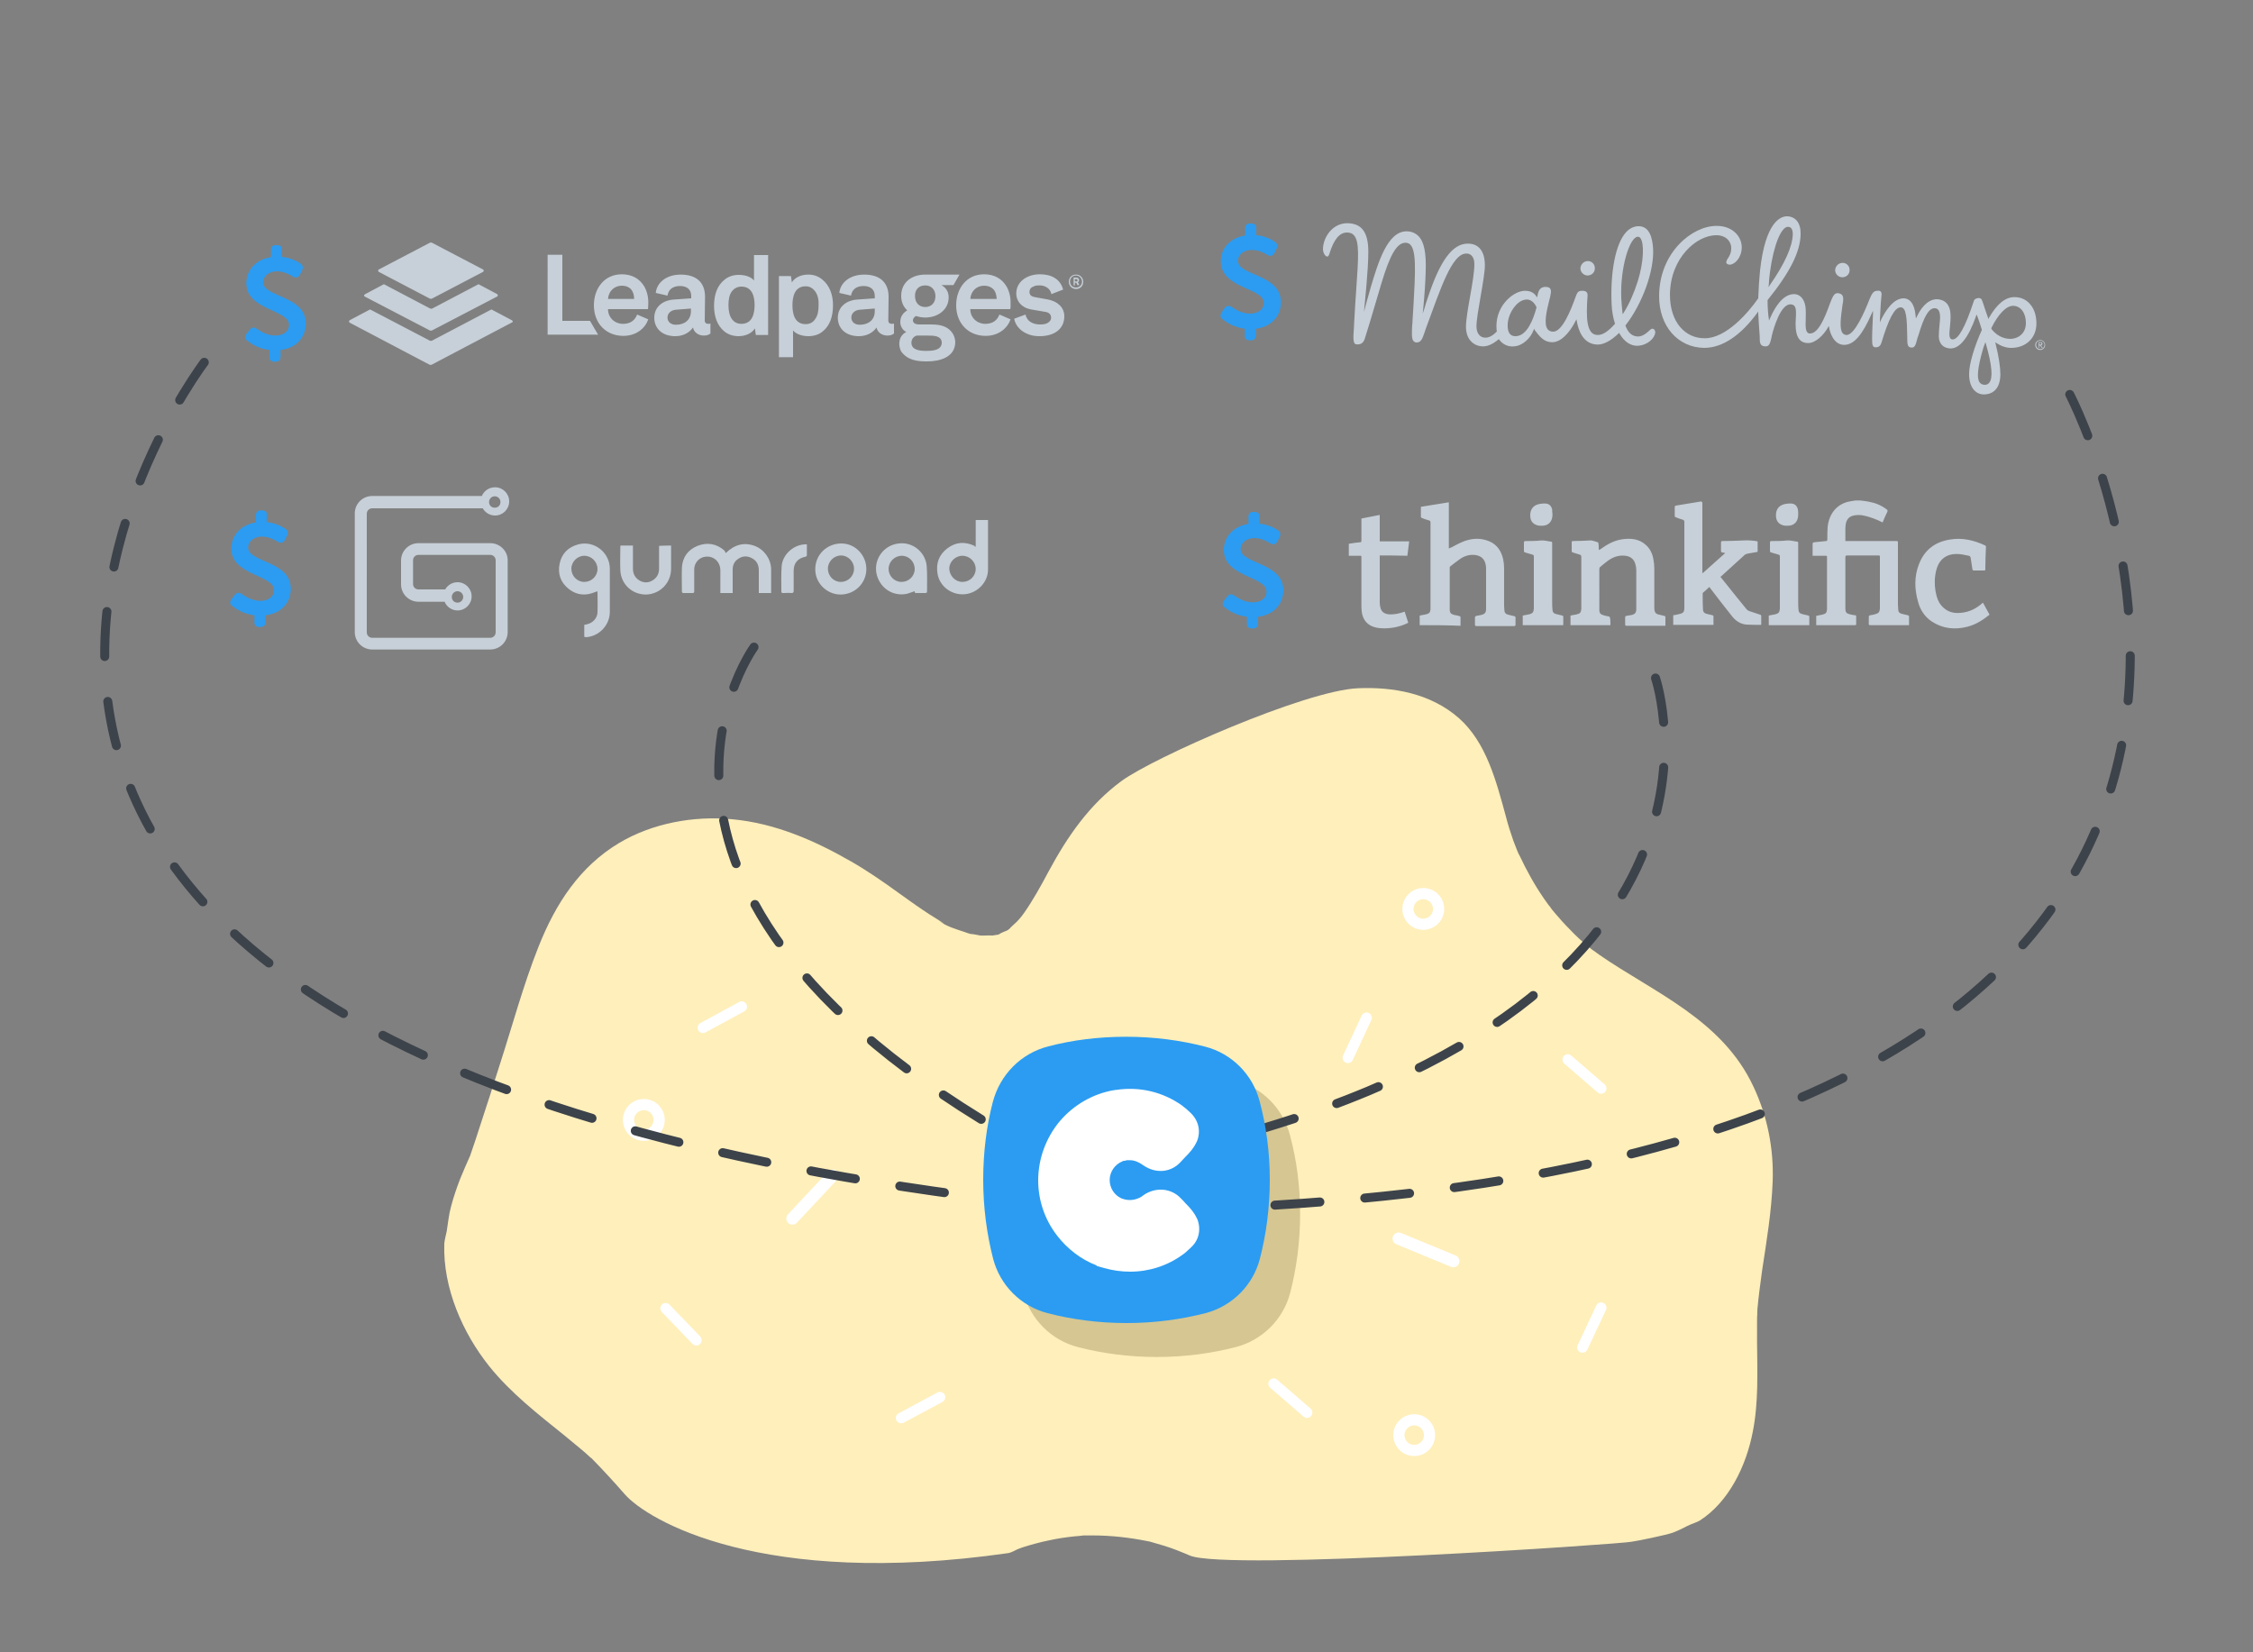 <svg id="Layer_1" xmlns="http://www.w3.org/2000/svg" viewBox="0 0 750 550"><rect x="0" y="0" width="750" height="550" fill="#808080" stroke="none"/><style>.st0{fill:#ffefbb}.st1{fill:none;stroke-width:3.725;stroke-linecap:round;stroke-linejoin:round;stroke-miterlimit:10}.st1,.st2,.st3{stroke:#fff}.st2,.st3,.st4{fill:none;stroke-linecap:round;stroke-linejoin:round;stroke-miterlimit:10}.st2{stroke-width:4.08}.st3{stroke-width:3.554}.st4{stroke:#e4c09d;stroke-width:2.583}.st5{fill:#c7d0d8}.st6{fill:#2b9cf2}.st7{fill:#d5c692}.st8{fill:none;stroke:#3d434a;stroke-width:3;stroke-linecap:round;stroke-linejoin:round;stroke-miterlimit:10;stroke-dasharray:15}.st9{fill:#fff}</style><path class="st0" d="M162.8 454.7c7.2 9 16.4 16.1 25.2 23.2 1.9 1.6 3.9 3.2 5.8 4.8.9.8 1.9 1.6 2.8 2.5.1 0 .1.1.2.1l.5.5.3.3c-.1-.1-.2-.1-.2-.2 3.6 3.7 7.1 7.5 10.5 11.4 7.6 8.8 45.8 31.4 127.6 19.7 1.4-.2 2.6-1.1 3.9-1.6-2.7 1.2-.1 0 1.2-.4 2.9-.9 5.8-1.7 8.8-2.3 2.7-.6 5.5-1 8.3-1.3.4 0 2.4-.2 3-.3h3.1c6.1 0 12.2.7 18.2 1.9.3.1.5.1.6.1.2.1.4.1.7.2 1.4.4 2.8.8 4.1 1.2 3 .9 5.9 2.1 8.7 3.3 12.4 5.2 144.4-3.9 147-4.6 2.2-.3 11.4-2.2 13.7-3 1.1-.4 2.2-.9 3.2-1.4 1-.5 1.9-1 2.9-1.4.6-.2 2.6-1 3-1.3 9.5-6.1 15.4-18 17.6-29.6 1.9-9.6 1.5-19.8 1.4-29.7v-6.6c0-1.1 0-2.2.1-3.2v-.2c0 .4-.1.5 0-.6v-.5.3c.4-4.4 1-8.8 1.6-13.2 1.5-9.8 3.1-19.4 3.5-29.4.4-11-1.7-21.7-6.4-31.7-10.4-22.3-33.1-31.3-51.2-43.8-1-.7-2-1.5-3.1-2.2 2.1 1.5 0 0-.8-.7-2.1-1.7-4.1-3.6-6-5.6-1.8-1.8-3.5-3.7-5.1-5.6-.3-.3-1.4-1.7-1.7-2.2-.1-.1-.1-.2-.2-.2l-1.5-2.1c-3.2-4.6-5.9-9.5-8.3-14.6-.1-.2-.2-.4-.3-.5-.1-.2-.1-.4-.3-.7-.5-1.2-.9-2.4-1.4-3.6-.9-2.6-1.8-5.3-2.5-8.1-3.2-11.7-6.5-24.7-15.7-32.8-9.5-8.3-22-10.4-33.6-9.9-17.7.8-68.3 23.2-78.7 30.9-10.6 7.8-17.9 18.3-24.3 30.2-2.5 4.7-5.1 9.4-8.1 13.7-.2.3-.6.8-.9 1.2-.5.6-1 1.2-1.5 1.7-.8.8-1.7 1.5-2.5 2.4-.2.1-.4.3-.5.4-.5.3-2.2.8-2.9 1.4-.3.1-.6.2-.9.2-.4.1-.8.1-1.3.2-1.2-.1-3.6.1-4.1 0-.5-.1-3-.6-3.2-.5-.7-.2-1.6-.5-1.8-.6-2.7-.9-6.3-1.9-8.7-3.8.1.1 2.8 1.7 1 .5-.6-.4-1.3-.8-1.9-1.2-1.5-.9-3-1.9-4.5-2.9-2.7-1.8-5.4-3.8-8.1-5.7-5.1-3.7-10.3-7.3-15.7-10.4-12.5-7.2-25.6-12.8-39.7-14.1-12.8-1.2-26.5 1.3-37.6 7.9-13 7.8-21.1 20-26.9 34.7-5 12.6-8.6 26-12.8 39-2.2 6.9-4.4 13.9-6.7 20.8-1 3.2-2.1 6.4-3.2 9.6-1.2 2.6-2.3 5.3-3.4 7.9-1.1 2.9-2.1 5.8-2.9 8.8-.4 1.5-.7 2.9-.9 4.4-.2 1.3-.4 2.7-.6 4.1-.2.7-.8 3.5-.8 4.1-.5 14.8 6.2 29.8 14.9 40.7z"/><path class="st0" d="M585.2 436.8c0-.2 0-.5.1-.7v.1c-.1.2-.1.4-.1.6zm-388.4 48.6l.6.6-.1-.1-.5-.5z"/><ellipse transform="rotate(-34.583 470.808 477.744)" class="st1" cx="470.8" cy="477.7" rx="5.1" ry="5.1"/><ellipse transform="rotate(-34.583 473.892 302.536)" class="st1" cx="473.8" cy="302.5" rx="5.1" ry="5.1"/><path class="st2" d="M483.8 419.8l-18.2-7.5"/><path class="st3" d="M526.8 448.5l6.2-13.2m-97.9 34.9l-11.1-9.6m109-98.3l-11.1-9.6m-73.2-.6l6.2-13.3"/><ellipse transform="rotate(-13.736 214.243 372.698)" class="st1" cx="214.3" cy="372.8" rx="5.1" ry="5.1"/><ellipse transform="rotate(-13.736 376.837 437.922)" class="st1" cx="376.9" cy="438" rx="5.1" ry="5.1"/><path class="st2" d="M263.8 405.6l13.4-14.3"/><path class="st3" d="M221.6 435.5l10.2 10.6m2.2-104l12.9-7M300 472l12.9-6.9m26.6-68.3l10.2 10.6"/><path class="st5" d="M508.4 100zm161.1 15.8c4.9 0 8.4-3.3 8.4-8.1 0-2.4-.6-4.6-1.9-6.2-1.3-1.7-3.2-2.6-5.4-2.6-3 0-5.8 2.2-8.5 6.9l-.2.4-.1-.4c-.7-2-1.3-3.7-1.6-4.7-.2-.7-.4-1-.4-1.1-.1-.5-.6-.8-1.1-.8-.3 0-.7.1-1.1.3-.3.2-.5.5-.6.8v.1c-2.8 8.5-5.1 12.6-7 12.6-.3 0-.5-.1-.7-.3-.5-.6-.4-1.9-.2-3.7.1-1.3.3-2.8.2-4.4-.1-3.1-1.8-4.9-4.5-5-3.4 0-5.7 3.6-6.7 5.8l-.3.6-.1-.7c-.2-2.7-1.1-5.9-4-6-3.3 0-5.9 3.9-7.5 7.1l-.4.9v-1c.2-4.4.4-7 .5-7.7.1-.7.1-1.2-.2-1.5-.2-.3-.6-.4-1.3-.3-1.1.1-1.6.7-2.5 2.9-1.4 3.6-4.9 11.9-7.6 11.8-.5 0-1-.2-1.3-.6-1.1-1.3-.7-4.9 0-9.8l.1-.4c.3-2.3-.2-2.8-1.5-3.1h-.4c-1 0-1.5 1-2.5 3.6-1.7 4.8-3.9 9.8-6.5 9.8h-.3c-1.3-.2-1.3-2.2-1.2-4.7 0-1.4.1-2.9-.1-4.3-.4-2.5-1.8-4.1-3.8-4.1-4 0-6.7 5.1-8 8.1l-.3.7-.1-.7c-.2-1.3-.4-3.4-.4-5.9v-.2c7.5-9.3 10.9-16.1 11-21.9.1-3.7-1.6-5.9-4.5-6-2.1 0-7.2 1.7-9 18-.3 3-.5 6.1-.6 9.2v.1c-3.4 4.9-10.8 13.4-17.9 13.3-6.4 0-11.5-5.3-11.5-14.5.1-12.3 8.9-19.8 15.4-19.8h.1c1.4 0 2.6.4 3.5 1.2.9.8 1.4 1.9 1.4 3.1 0 1.7-.6 2.6-1.1 3.4-.1.2-.3.4-.4.7-.1.2-.2.6-.1.9.2.3.6.5 1.1.5 1.6 0 3.9-2.2 4-5.6.1-3.6-2.9-7.3-8.3-7.3-8.1-.1-19.1 8.8-19.2 23.2-.1 10.2 6.3 17.3 15 17.4 6.2 0 12.3-4.3 17.7-11.7l.3-.4v.6c.1 2.7.3 4.8.4 6.4.1 1 .1 1.7.1 2.1 0 .9.1 1.5.4 1.9.3.4.8.6 1.5.6 1.2 0 1.5-.8 2-2.9l.1-.6c.6-2.5 2.9-10.5 6.2-10.5.5 0 1 .2 1.3.5.7.8.6 2.4.5 4.2-.1 1.2-.1 2.3 0 3.5.3 3.1 1.6 4.7 4.1 4.7 2.5 0 5.2-2.7 6.6-5.2l.3-.5.1.5c.2 1.4 1.4 5.8 5 5.8 3.3 0 6.1-3.4 9.2-10.5l.4-.9v1c-.1 2.7-.3 6-.3 8.5 0 2 .2 2.7 1.1 2.7h.2c.9 0 1.5-.5 1.8-1.5 2.4-8 4.4-11.8 6.4-11.8 1.9 0 2.1 3.6 2.2 9.8v.4c0 2.2.1 3.2 1.5 3.2 1 0 1.3-.8 1.8-2.8.1-.4.2-.8.4-1.2 1.9-6.5 3.5-9.1 5.4-9.1 1.6 0 1.7 1.7 1.8 2.3.1 1.2-.1 2.4-.2 3.7-.1 1.1-.2 2.3-.2 3.4.1 2.5 1.5 3.9 3.9 4 3.1 0 6-3.6 8.5-10.8l.2-.5.2.5c.4 1.1 1 2.7 1.5 4.5v.2c-2.4 5.3-4.2 11.2-4.2 14.4-.1 4.2 1.8 6.9 4.8 7h.1c1.6 0 5.4-.6 5.5-6.6 0-2.5-.5-5.9-1.6-10.3l-.1-.5.4.3c1.5 1 3.2 1.6 4.9 1.6zm-80.7-20.9c.1-1.5.2-3 .4-4.3 1.2-8.9 3.7-15.1 6-15.1 1.1 0 1.6.9 1.6 2.5-.1 4-2.6 9.7-7.7 17l-.4.6.1-.7zm73.4 32.5c-.4.5-.9.7-1.5.7-.7 0-1.3-.3-1.7-.8-1-1.4-.7-4.7 1-10.7.2-.7.4-1.4.7-2.1l.2-.6.2.6c2 7 2.4 11.3 1.1 12.9zm.8-17.8l-.1-.3v-.1c2.3-4.7 5-7.4 7.2-7.4 2.6 0 4.3 2.4 4.3 5.7 0 2.2-1 3.5-1.8 4.1-.9.8-2.2 1.2-3.4 1.2-2.9 0-5-1.7-6.2-3.2zm7.2-7.5zm-153.1 11.8c3.5-.3 6.4-5 7.4-7.1l.3-.5.1.6c.5 2.9 2 7.7 6.9 7.8 2.1 0 4.5-1.3 7-3.7l.2-.2.1.2c1.6 2.8 3.8 4.2 6.1 4.1 3.4-.2 5.6-2.6 5.8-4.3.1-.4-.1-.8-.3-1.1-.3-.3-.8-.4-1.1-.1l-.2.1c-.8.8-2.3 2.2-3.9 2.3-2 .1-3.5-1.1-4.4-3.6v-.1l.1-.1c5.5-7.1 9.5-18 9.1-25.4-.2-3.4-1.1-7.5-4.8-7.5h-.3c-1.4.1-2.7.7-3.9 2-3.5 3.8-5.3 13.3-4.8 24.1.1 2.2.5 4.4 1.1 6.3v.1l-.1.1c-2.1 2.4-4.1 3.7-5.7 3.6-3.9 0-3.7-6.5-3.4-11.9.1-1.2.2-1.9-.2-2.3-.2-.3-.7-.5-1.3-.5h-.1c-1.4 0-1.7.3-2.4 2.3-1.5 4.2-4.4 11.4-7.4 11.3-.8 0-1.4-.3-1.8-.8-1.4-1.8-.3-6.3.6-9.9.2-.6.3-1.3.4-1.8.2-.9.1-1.5-.2-1.9-.3-.4-.9-.5-1.7-.5-1.2.1-2.1.6-2.5 3l-.1.5-.3-.4c-.5-.8-1.6-1.8-3.6-1.8h-.5c-2.1.2-4.5 1.6-6.3 3.8-2.1 2.5-3.1 5.8-2.8 9.1 0 .2 0 .3.1.5v.1l-.1.1c-1.2 1.3-2.5 2-3.7 2-1.9 0-3-1.5-3-3.8 0-4 2.8-16 2.8-20.3 0-4.6-2-7.2-5.6-7.2h-.1c-5.2 0-9.3 5.9-13.3 18-.4 1.1-.8 2.4-1.1 3.5l-.6 1.8.2-1.9c.4-4.2.7-8.4.8-12.3.2-5.9-.5-9.7-2.4-11.6-1-1-2.3-1.6-4-1.6-6.4 0-9.5 10.7-11.8 18.3-.7 2.3-2.1 7.5-3 11l.5-.8c.4-4.5 1.6-15.6 1.6-21.7 0-6.5-2.2-9.4-6.9-9.5h-.1c-2.5 0-4.3 1.2-5.4 2.3-1.7 1.7-2.7 4.2-2.7 6.3 0 1.3.8 2.5 1.4 2.5.4 0 .6-.5.7-.8 1.5-4.9 3.4-7.2 5.9-7.2 1 0 1.8.3 2.3.9 1.9 2.1 1.5 7.6.8 17.7-.2 3.2-.5 6.9-.7 11.1 0 .7-.1 1.4-.1 2.1-.2 2.9-.4 5.2.7 5.4 1.4.2 2.4-.3 2.9-1.8.7-2.1 2.4-7.8 5.5-18.3 3-10.1 5.3-13.7 8.1-13.7 3.3 0 3.5 5.7 2.8 17.6-.1 2.5-.3 5.4-.5 8.5 0 .4 0 .9-.1 1.3-.1 2.6-.3 4.6.5 5.4.2.2.5.4 1 .4 1.4 0 1.9-1.2 2.6-3.3.1-.4.3-.8.4-1.2 5-13.5 8.7-25.2 13.6-25.1 1.5 0 2.6 1.2 2.6 3.5 0 5.3-2.7 15.6-2.8 20.8 0 1.9.5 3.6 1.5 4.7 1 1.2 2.5 1.9 4.2 1.9 1.6 0 3.3-.8 5.1-2.3l.2-.1.1.2c1.1 1.5 2.9 2.4 4.9 2.2 3-.2 5.6-2.9 6.5-5.4l.2-.5.2.5c1.5 1.9 3 4.2 6.2 4zm28.1-35.1c.4 0 .7.2.9.5 1.2 1.6 1.2 7.5-.9 14.3-1.2 3.8-2.8 7.5-4.7 10.5l-.3.5-.1-.6c-.2-1.6-.3-3.3-.4-4.8-.4-10.2 2.8-20.3 5.5-20.4zm-33.7 23.5c-1.1 4.2-3.2 9.4-6.8 9.6h-.3c-1.5 0-2.4-1-2.5-3-.2-2.5.9-5.3 2.7-7.3 1.2-1.3 2.5-1.9 3.7-1.9 1.5 0 2.6 1.3 3.1 2.4l.1.2zm83.7-26.6z"/><path class="st5" d="M528.6 86.9c-1.3 0-2.4 1-2.5 2.4 0 1.3 1.1 2.4 2.4 2.4v.2-.2c1.3 0 2.4-1 2.4-2.3.1-1.4-1-2.5-2.3-2.5zm84.8.6c-1.3 0-2.4 1-2.5 2.4 0 1.3 1.1 2.4 2.4 2.4v.2-.2c1.3 0 2.4-1 2.4-2.3.1-1.4-1-2.5-2.3-2.5zm65.8 25.7c-.9 0-1.7.7-1.7 1.6 0 .9.7 1.7 1.6 1.7.9 0 1.7-.7 1.7-1.6 0-1-.7-1.7-1.6-1.7zm0 3c-.8 0-1.4-.6-1.4-1.4 0-.8.6-1.4 1.4-1.4.8 0 1.4.6 1.4 1.4 0 .8-.7 1.4-1.4 1.4z"/><path class="st5" d="M679.9 114.4c0-.3-.2-.5-.6-.5h-.7v1.9h.2v-.8h.3l.6.8h.3l-.6-.8c.3-.1.5-.3.5-.6zm-.8.3h-.3v-.6h.4c.2 0 .4.1.4.3.1.3-.2.3-.5.3z"/><path class="st6" d="M406.7 103.9l.9-1.3c.7-.9 1.5-1 2.5-.4 1.3.9 3.4 2.2 6.1 2.2 2.3 0 4.5-1.2 4.5-3.6 0-5.1-14.4-4.7-14.3-13.9 0-4.4 3.3-7.8 8.1-8.5v-2.3c0-1.2.5-1.7 1.7-1.7h.3c1.1 0 1.7.5 1.7 1.5v2.4c2.9.2 5 1.4 6.2 2.2.9.6 1 1.5.5 2.4l-.7 1.4c-.6 1-1.4 1.1-2.4.5-1.1-.7-2.9-1.6-5.1-1.6-2.6 0-4.6 1.5-4.6 3.6 0 5.1 14.4 4.3 14.3 13.9 0 4.4-3.1 8.1-8.3 8.7v2.1c0 1.2-.6 1.8-1.7 1.8h-.3c-1.2 0-1.7-.6-1.7-1.5v-2.4c-3.5-.4-6-2-7.2-3-1.1-.6-1.1-1.6-.5-2.5z"/><path class="st5" d="M126.1 90.5l17 8.9c.2.1.5.1.7 0l17-8.9c.3-.2.3-.6 0-.8l-17-8.9c-.2-.1-.5-.1-.7 0l-17 8.9c-.3.2-.3.6 0 .8zm-4.7 8.2l21.7 11.3c.2.1.5.1.7 0l21.7-11.3c.3-.2.3-.6 0-.8l-6.2-3.3-15.4 8.1c-.2.1-.5.1-.7 0l-15.4-8.1-6.2 3.3c-.5.2-.5.7-.2.8zm49 7.9l-6.8-3.6-19.8 10.4c-.2.1-.5.1-.7 0L123.2 103l-6.8 3.6c-.3.2-.3.6 0 .8l26.6 14c.2.1.5.1.7 0l26.6-14c.5-.1.5-.6.1-.8zm103.5 3.7c-1.2 1-2.8 1.6-4.8 1.6-2.3 0-4.2-.8-5.1-1.9v8.9h-4.7v-27h4l.3 2.1c1.1-1.8 3.3-2.6 5.5-2.6 2 0 3.5.7 4.7 1.7 2.3 1.9 3.5 4.9 3.5 8.5 0 3.9-1.1 6.8-3.4 8.7zm-2.6-13.4c-.7-.9-1.7-1.6-3.1-1.6-3.7 0-4.4 3.5-4.4 6.3s.7 6.3 4.4 6.3c1.5 0 2.5-.7 3.1-1.6 1-1.3 1.2-3 1.2-4.7.1-1.6-.2-3.4-1.2-4.7zm-89 14.5V84.8h4.9v22h9.2l2.7 4.6h-16.8zm69.3 0l-.3-2.1c-1.1 1.8-3.3 2.6-5.5 2.6-2 0-3.6-.7-4.7-1.6-2.3-1.9-3.4-4.9-3.4-8.5 0-3.8 1.1-6.8 3.5-8.7 1.2-1 2.8-1.6 4.7-1.6 2.5 0 4.3.8 5.1 1.9v-8.5h4.7v26.6h-4.1zm-4.8-16c-1.4 0-2.5.7-3.1 1.5-1 1.3-1.2 3-1.2 4.7s.3 3.5 1.2 4.7c.7.9 1.7 1.5 3.1 1.5 3.7 0 4.4-3.5 4.4-6.3s-.8-6.1-4.4-6.1zm68.7 13.9c-1.9-1.3-4.4-1.3-6.3-1.3H306c-1 0-2.1-.3-2.1-1.4 0-.6.5-1.1 1-1.4 1 .3 2.1.5 3.1.5 4.2 0 7.8-2.6 7.8-6.7 0-3.1-2.4-4-2.4-4.1h4l2-3.5H308c-4.4 0-8 2.5-8 7.1 0 2 .7 3.6 2 4.8-1.6 1-2.3 2.3-2.3 3.9 0 1.3.7 2.7 2 3.3-2.3 1.1-3 4-1.7 6.5 2.2 3 5.5 3.3 8.6 3.3 4.3 0 9.4-1.4 9.4-6.5-.1-1.7-.8-3.3-2.5-4.5zM308 95c2.1 0 3.4 1.5 3.4 3.6s-1.3 3.6-3.4 3.6-3.4-1.5-3.4-3.6c-.1-2.1 1.2-3.6 3.4-3.6zm.3 21.8c-1.9 0-4.9-.2-4.9-2.7 0-1.2.7-2.1 1.8-2.4h3.7c1.8 0 4.6 0 4.6 2.4-.1 2.6-3.3 2.7-5.2 2.7zm37.8-4.9c-1.1 0-2.3-.1-3.4-.5-2.5-.8-4.6-2.7-5.1-5.3l3.8-1.4c.4 2.3 2.6 3.3 4.7 3.3 1.2 0 2.1-.1 2.8-.6.6-.4 1-.9 1-1.6 0-1.2-.7-1.8-2-2l-4.7-.8c-3.2-.6-4.9-2.8-4.9-5.3 0-3.8 3.4-6.4 7.9-6.4 3.8 0 6.8 1.6 7.7 5.1l-3.9 1.5c-.4-2-2.2-2.9-3.9-2.9-.6 0-1.3 0-1.9.3-.9.3-1.5.9-1.5 1.9 0 1.4 1.2 1.6 2.3 1.8l3.9.7c3.1.6 5.4 2.6 5.4 5.6 0 4.1-3.2 6.6-8.2 6.6zm-130.4-9h-13.3c0 2.9 2.3 4.9 5 4.9 2.6 0 4-1.3 4.7-3.1l3.7 1.6c-1 2.9-3.9 5.5-8.3 5.5-5.7 0-9.8-4.1-9.8-10.2 0-5.5 3.4-10.3 9.3-10.3 3.3 0 5.9 1.4 7.5 4.1 1 1.8 1.4 3.8 1.3 5.9 0 .9-.1 1.6-.1 1.6zm-5.7-6.7c-.7-.7-1.7-1.1-3-1.1-2.5 0-4.4 1.8-4.6 4.4h8.7c0-1.4-.4-2.5-1.1-3.3zm24.6 10.4c0 .9.5 1.2 1.3 1.2.3 0 .6-.1.6-.1v3.3c-.5.4-1.1.7-2.2.7-2 0-3.4-1.3-3.6-2.7-1.1 1.6-3.1 2.9-5.9 2.9-4.7 0-7-2.9-7-6.1 0-3.7 2.9-5.9 6.6-6.1l5.7-.4v-.8c0-2.1-1.4-3.3-3.7-3.3-2.6 0-3.9 1.3-4.2 3.2l-3.9-.9c.3-3.3 3.4-6.1 8.3-6.1 5.1 0 8.1 2.5 8.1 7.4l-.1 7.8zm-4.6-3.9l-5 .4c-1.4.1-2.8 1-2.8 2.6 0 1.5 1.2 2.4 2.8 2.4 2.9 0 5-1.6 5-4.5v-.9zm65.7 3.9c0 .9.5 1.2 1.3 1.2.3 0 .6-.1.6-.1v3.3c-.5.4-1.1.7-2.2.7-2 0-3.4-1.3-3.6-2.7-1.1 1.6-3.1 2.9-5.9 2.9-4.7 0-7-2.9-7-6.1 0-3.7 2.9-5.9 6.6-6.1l5.7-.4v-.8c0-2.1-1.4-3.3-3.7-3.3-2.6 0-3.9 1.3-4.2 3.2l-3.9-.9c.3-3.3 3.4-6.1 8.3-6.1 5.1 0 8.1 2.5 8.1 7.4l-.1 7.8zm-4.5-3.9l-5 .4c-1.4.1-2.8 1-2.8 2.6 0 1.5 1.2 2.4 2.8 2.4 2.9 0 5-1.6 5-4.5v-.9z"/><path class="st5" d="M336.3 102.9H323c0 2.9 2.3 4.9 5 4.9 2.6 0 4-1.3 4.7-3.1l3.7 1.6c-1 2.9-3.9 5.5-8.3 5.5-5.7 0-9.8-4.1-9.8-10.2 0-5.5 3.4-10.3 9.3-10.3 3.3 0 5.9 1.4 7.5 4.1 1 1.8 1.4 3.8 1.3 5.9.1.9-.1 1.6-.1 1.6zm-5.7-6.7c-.7-.7-1.7-1.1-3-1.1-2.5 0-4.4 1.8-4.6 4.4h8.8c-.1-1.4-.4-2.5-1.2-3.3zM358.2 96.2c-1.4 0-2.4-1.1-2.4-2.4 0-1.4 1-2.4 2.4-2.4s2.4 1.1 2.4 2.4c0 1.4-1 2.4-2.4 2.4zm0-4.5c-1.2 0-2 .9-2 2 0 1.2.8 2 2 2s2-.9 2-2c-.1-1.1-.9-2-2-2zm.5 3.3l-.4-.9h-.5v.9h-.4v-2.6h.9c.5 0 .9.3.9.8 0 .3-.1.6-.4.7l.5 1h-.6zm-.4-2.1h-.5v.8h.5c.3 0 .4-.1.4-.4 0-.3-.2-.4-.4-.4z"/><path class="st6" d="M82.1 111.1l1-1.3c.7-.9 1.5-1 2.5-.3 1.3.9 3.4 2.2 6.1 2.2 2.3 0 4.5-1.1 4.5-3.6.1-5.1-14.4-4.8-14.2-14 .1-4.4 3.4-7.8 8.2-8.5v-2.3c0-1.2.5-1.7 1.7-1.7h.3c1.1 0 1.7.5 1.6 1.5v2.4c2.9.3 5 1.4 6.2 2.2.9.6 1 1.5.5 2.4l-.7 1.4c-.6 1-1.4 1.1-2.4.5-1.1-.7-2.9-1.6-5.1-1.7-2.6 0-4.6 1.4-4.7 3.6-.1 5.1 14.4 4.4 14.2 14-.1 4.4-3.2 8-8.4 8.6v2.1c0 1.2-.6 1.8-1.7 1.8h-.3c-1.2 0-1.7-.6-1.7-1.5v-2.4c-3.5-.4-6-2-7.2-3-1.1-.5-1.1-1.5-.4-2.4z"/><path class="st5" d="M241.6 184.1c2.9-2.8 6-3.7 9.6-2.4 3.2 1.2 5.4 4.3 5.5 7.7v8h-4.1v-7.6c0-1.9-.8-3.3-2.5-4.1-1.6-.8-3.2-.6-4.6.5-1.1.8-1.6 2-1.6 3.4v7.8h-4.1v-7.5c0-2.9-2.2-4.9-4.9-4.6-2.2.2-3.8 2.1-3.8 4.2v7.2c0 .5-.1.8-.7.7h-2.8c-.4 0-.6-.1-.6-.6 0-2.6-.1-5.3 0-7.9.2-3.4 2-5.9 5.2-7.2 3.3-1.3 6.4-.7 9 1.6.1.3.3.6.4.8zM194.5 212v-4c.3-.1.6-.1.9-.2 1.9-.4 3.4-2 3.5-3.9.1-2.3 0-4.7 0-7.1-.2.1-.4.2-.6.2-3.2 1.4-6.2 1.2-8.9-.9-2.8-2.2-3.8-5.1-3.1-8.5.7-3.4 2.9-5.5 6.2-6.4 5.3-1.4 10.5 2.7 10.5 8.1v14.4c0 4.4-3.6 8.2-8 8.4-.1-.1-.3-.1-.5-.1zm4.4-22.6c0-2.4-2-4.4-4.4-4.4-2.3 0-4.3 2-4.3 4.3 0 2.4 1.9 4.4 4.3 4.4s4.4-1.9 4.4-4.3zm125.9-7.4v-8.9h4.1v16.5c0 4.2-3.5 7.8-7.7 8.2-4.4.4-8.4-2.6-9.1-6.8-.6-3.5.5-6.4 3.3-8.5 2.8-2.1 5.8-2.3 9-.8 0 .2.1.2.4.3zm-4.4 11.7c2.4 0 4.4-1.9 4.4-4.3s-2-4.4-4.4-4.4c-2.4 0-4.4 2-4.4 4.3.1 2.4 2 4.4 4.4 4.4zm-15.9 3.1c-1 .3-1.9.7-2.8.9-4.8.9-9.2-2.3-10-7.2-.7-4.7 2.7-9.1 7.5-9.6 4.7-.6 9 3 9.3 7.7.2 2.8.1 5.5.1 8.3 0 .4-.2.5-.6.5h-2.9c-.4.1-.7-.1-.6-.6zm-4.4-3.1c2.4 0 4.4-1.9 4.4-4.3s-1.9-4.4-4.3-4.4-4.4 2-4.4 4.4c0 2.3 1.9 4.3 4.3 4.3zm-11.7-4.3c0 4.7-3.8 8.5-8.6 8.5-4.6 0-8.5-3.9-8.4-8.5 0-4.8 3.9-8.5 8.7-8.5 4.6 0 8.3 3.9 8.3 8.5zm-12.8-.1c0 2.4 1.9 4.4 4.3 4.4s4.4-1.9 4.4-4.4c0-2.4-2-4.4-4.3-4.4-2.4 0-4.4 2-4.4 4.4zm-52.2-7.7v7.7c0 4.7-3.6 8.4-8.2 8.6-4.7.1-8.5-3.4-8.7-8.1-.1-2.6 0-5.3 0-7.9 0-.1 0-.1.1-.3h4.1v7.7c0 1.9.9 3.3 2.5 4.1 1.6.8 3.2.5 4.6-.6 1.1-.9 1.6-2.1 1.6-3.5v-7.6c1.3-.1 2.6-.1 4-.1zm45.2-.4v3.7c0 .1-.3.4-.4.4-2.6.5-4 2.1-4 4.7v6.6c0 .7-.2.8-.8.8-.9-.1-1.8 0-2.7 0-.4 0-.6-.1-.6-.5 0-2.8-.1-5.6.1-8.4.3-4.1 4.3-7.5 8.4-7.3zm-105.4-.4h-23.9c-3.2 0-5.8 2.6-5.8 5.8v7.9c0 3.2 2.6 5.8 5.8 5.8h8.7c.7 1.7 2.4 2.9 4.3 2.9 2.6 0 4.7-2.1 4.7-4.7s-2.1-4.7-4.7-4.7c-1.8 0-3.3 1-4.1 2.4h-8.9c-1 0-1.8-.8-1.8-1.8v-7.9c0-1 .8-1.8 1.8-1.8h23.9c1 0 1.8.8 1.8 1.8v24c0 1-.8 1.8-1.8 1.8h-39.3c-1 0-1.8-.8-1.8-1.8V171c0-1 .8-1.8 1.8-1.8h36.8c.8 1.4 2.3 2.4 4.1 2.4 2.6 0 4.7-2.1 4.7-4.7s-2.1-4.7-4.7-4.7c-2 0-3.7 1.2-4.4 2.9h-36.5c-3.2 0-5.8 2.6-5.8 5.8v39.5c0 3.2 2.6 5.8 5.8 5.8h39.3c3.2 0 5.8-2.6 5.8-5.8v-24c0-3-2.6-5.6-5.8-5.6zm-10.9 16c1 0 1.9.8 1.9 1.9 0 1-.8 1.9-1.9 1.9s-1.9-.8-1.9-1.9c0-1.1.9-1.9 1.9-1.9zm12.4-31.6c1 0 1.9.8 1.9 1.9s-.8 1.9-1.9 1.9-1.9-.8-1.9-1.9.9-1.9 1.9-1.9z"/><path class="st6" d="M77.1 199.4l1-1.3c.7-.9 1.5-1 2.5-.3 1.3.9 3.4 2.2 6.1 2.2 2.3 0 4.5-1.1 4.5-3.6.1-5.1-14.4-4.8-14.2-14 .1-4.4 3.4-7.8 8.2-8.5v-2.3c0-1.2.5-1.7 1.7-1.7h.3c1.1 0 1.7.5 1.6 1.5v2.4c2.9.3 5 1.4 6.2 2.2.9.6 1 1.5.5 2.4l-.7 1.4c-.6 1-1.4 1.1-2.4.5-1.1-.7-2.9-1.6-5.1-1.7-2.6 0-4.6 1.4-4.7 3.6-.1 5.1 14.4 4.4 14.2 14-.1 4.4-3.2 8-8.4 8.6v2.1c0 1.2-.6 1.8-1.7 1.8h-.3c-1.2 0-1.7-.6-1.7-1.5v-2.4c-3.5-.4-6-2-7.2-3-1.1-.5-1.1-1.5-.4-2.4z"/><path class="st7" d="M347.7 371.2h73.4V437h-73.4z"/><path class="st7" d="M429.4 377.8c-2.3-8.8-9.2-15.8-18.1-18.1-8.1-2.1-17-3.3-26.3-3.3-9.2 0-17.9 1.1-25.9 3.2-9.1 2.3-16.1 9.4-18.5 18.5-2.1 8-3.2 16.8-3.2 25.9 0 9.3 1.2 18.1 3.3 26.3 2.3 8.8 9.2 15.8 18.1 18.1 8.1 2.1 17 3.3 26.3 3.3s18.1-1.2 26.3-3.3c8.8-2.3 15.8-9.2 18.1-18.1 2.1-8.1 3.3-17 3.3-26.3 0-9.2-1.2-18.1-3.4-26.2zm-46 32.3c.1 0 .2.1.3.1 1.7.6 3.3.6 5 0 1-.4 1.4-.6 2.1-1.2 4.1-2.8 9.3-2.3 12.5 1.2.5.5 1 1 1.4 1.5 1.5 1.5 2.8 2.9 3.8 5 .1.1.1.3.2.4.4 1 .6 2.1.6 3.2 0 2.3-.9 4.4-2.6 6-.6.6-1.1 1-1.4 1.3-.5.5-1 .9-1.6 1.3-5.1 3.7-11.2 5.6-17.4 5.6-2.9 0-5.8-.4-8.6-1.2l-2.5-.7-.1-.2c-5.2-2-9.7-5.5-13.1-9.9-4.1-5.3-6.3-11.7-6.3-18.4 0-7.2 2.6-14.2 7.2-19.7 4.6-5.4 11-9.1 17.9-10.3h.1c.1 0 .3 0 .4-.1h.3c7.9-1.2 15.7.7 22 5.2.5.4 1 .8 1.6 1.3.3.3.8.7 1.4 1.3 1.6 1.6 2.6 3.7 2.6 6 0 1.1-.2 2.2-.6 3.2-.1.1-.1.3-.2.4-1 2.1-2.3 3.5-3.8 5-.5.5-.9 1-1.4 1.5-3.2 3.6-8.3 4.1-12.5 1.2-.8-.5-1.1-.8-2.1-1.2-.7-.3-1.5-.5-2.3-.5h-1c-.1 0-.3 0-.4.1-.1 0-.3.1-.5.1h-.2c-.2 0-.3.1-.5.2-2.5 1-4.2 3.5-4.2 6.2s1.5 5.1 3.9 6.1z"/><g><path class="st6" d="M407.5 199.9l1-1.3c.7-.9 1.5-1 2.5-.3 1.3.9 3.4 2.2 6.1 2.2 2.3 0 4.5-1.1 4.5-3.6.1-5.1-14.4-4.8-14.2-14 .1-4.4 3.4-7.8 8.2-8.5v-2.3c0-1.2.5-1.7 1.7-1.7h.3c1.1 0 1.7.5 1.6 1.5v2.4c2.9.3 5 1.4 6.2 2.2.9.6 1 1.5.5 2.4l-.7 1.4c-.6 1-1.4 1.1-2.4.5-1.1-.7-2.9-1.6-5.1-1.7-2.6 0-4.6 1.4-4.7 3.6-.1 5.1 14.4 4.4 14.2 14-.1 4.4-3.2 8-8.4 8.6v2.1c0 1.2-.6 1.8-1.7 1.8h-.3c-1.2 0-1.7-.6-1.7-1.5v-2.4c-3.5-.4-6-2-7.2-3-1.1-.6-1.1-1.5-.4-2.4z"/></g><path class="st8" d="M68 120.6s-182 239.2 307 283.3M251 215.4s-67.8 93 122.6 182.3M689 131.3s135 257.8-294 271.2m156.1-176.8S591 341.1 381 385.6"/><g><path class="st9" d="M337.6 359.9H411v65.8h-73.4z"/><path class="st6" d="M419.3 366.5c-2.3-8.8-9.2-15.8-18.1-18.1-8.1-2.1-17-3.3-26.3-3.3-9.2 0-17.9 1.1-25.9 3.2-9.1 2.3-16.1 9.4-18.5 18.5-2.1 8-3.2 16.8-3.2 25.9 0 9.3 1.2 18.1 3.3 26.3 2.3 8.8 9.2 15.8 18.1 18.1 8.1 2.1 17 3.3 26.3 3.3s18.1-1.2 26.3-3.3c8.8-2.3 15.8-9.2 18.1-18.1 2.1-8.1 3.3-17 3.3-26.3 0-9.2-1.2-18-3.4-26.2zm-46 32.4c.1 0 .2.1.3.1 1.7.6 3.3.6 5 0 1-.4 1.4-.6 2.1-1.2 4.1-2.8 9.3-2.3 12.5 1.2.5.5 1 1 1.4 1.5 1.5 1.5 2.8 2.9 3.8 5 .1.1.1.3.2.4.4 1 .6 2.1.6 3.2 0 2.3-.9 4.4-2.6 6-.6.6-1.1 1-1.4 1.3-.5.5-1 .9-1.6 1.3-5.1 3.7-11.2 5.6-17.4 5.6-2.9 0-5.8-.4-8.6-1.2l-2.5-.7-.1-.2c-5.2-2-9.7-5.5-13.1-9.9-4.1-5.3-6.3-11.7-6.3-18.4 0-7.2 2.6-14.2 7.2-19.7 4.6-5.4 11-9.1 17.9-10.3h.1c.1 0 .3 0 .4-.1h.3c7.9-1.2 15.7.7 22 5.2.5.4 1 .8 1.6 1.3.3.3.8.7 1.4 1.3 1.6 1.6 2.6 3.7 2.6 6 0 1.1-.2 2.2-.6 3.2-.1.1-.1.3-.2.4-1 2.1-2.3 3.5-3.8 5-.5.5-.9 1-1.4 1.5-3.2 3.6-8.3 4.1-12.5 1.2-.8-.5-1.1-.8-2.1-1.2-.7-.3-1.5-.5-2.3-.5h-1c-.1 0-.3 0-.4.1-.1 0-.3.1-.5.1h-.2c-.2 0-.3.1-.5.2-2.5 1-4.2 3.5-4.2 6.2 0 2.6 1.5 5 3.9 6.1z"/></g><g><path class="st5" d="M619.3 166.6c.9.1 1.9.2 2.8.4 2.2.4 4.2 1.2 6 2.6.3.2.3.4.2.7-.6 1.2-1.1 2.4-1.6 3.6-.6-.3-1.1-.5-1.7-.8-1.7-.7-3.4-1.3-5.2-1.6-.9-.1-1.8-.1-2.7.1-1.6.3-2.5 1.4-2.7 3.1 0 .4-.1.7-.1 1.1v4.3h16.8c.7 0 .7 0 .7.6v20.5c0 .6.1 1.1.1 1.7 0 .8.4 1.2 1.1 1.4.7.2 1.4.3 2.1.5.3.1.4.2.4.5v2.8h-12.9c-.4 0-.6-.2-.5-.6v-2.1c0-.4.2-.6.5-.6.6-.1 1.2-.2 1.8-.4 1-.3 1.3-.7 1.4-1.8V185.5c0-.6 0-.6-.6-.6h-10.3c-.4 0-.6.1-.6.6v17c0 1.3.3 1.7 1.6 2 .6.1 1.1.3 1.7.3.2 0 .3.1.3.4v2.5c0 .3-.1.4-.4.4h-12.9V205c.7-.1 1.3-.3 2-.4 1.2-.3 1.5-.6 1.6-1.8v-17.2c0-.6 0-.6-.7-.6h-4.1v-3.9c0-.4.1-.5.5-.6 1.3-.1 2.7-.3 4-.4.3 0 .4-.2.4-.5 0-1.4 0-2.8.1-4.2.5-4.6 3.3-8 8-8.6.4-.1.8-.1 1.2-.2h1.7zm43 38c-2.2 1.8-4.6 3.3-7.3 4-4.2 1.1-8.2.7-11.9-1.7-2.4-1.6-3.9-3.9-4.6-6.6-1.2-4.2-1.3-8.4.3-12.5 1.8-4.7 5.3-7.4 10.3-8.2 4.1-.7 7.9.2 11.6 1.9.3.1.5.4.4.7-.1 2.3-.2 4.6-.2 6.9v.2c0 .6 0 .6-.7.6h-3.1c-.3 0-.4-.1-.5-.4l-.6-3.9c-.1-.3-.2-.5-.6-.6-1.4-.3-2.7-.6-4.1-.6-3.2 0-5.5 1.6-6.5 4.6-.3.9-.5 1.8-.6 2.7-.3 2.3-.1 4.6.5 6.8.4 1.5 1.2 2.9 2.4 3.9 1.6 1.4 3.5 1.8 5.5 1.6 2.9-.2 5.3-1.4 7.5-3.4.7 1.3 1.4 2.6 2.2 4 0-.1 0-.1 0 0zm-189.7 3.5v-3.2c.7-.1 1.4-.3 2.1-.4 1.1-.3 1.4-.6 1.5-1.7V174c0-.5-.1-.7-.6-.8-.8-.2-1.6-.5-2.3-.8-.1 0-.3-.2-.3-.3v-3.4c3.1-.5 6.1-1 9.3-1.5v15.4c.3-.2.6-.3.9-.4 1.7-.9 3.4-1.9 5.3-2.4 2.5-.7 4.9-.6 7.3.4 2.6 1.1 4 3.3 4.6 6 .2 1 .3 2 .3 3v11.5c0 .8 0 1.6.1 2.4 0 .8.4 1.3 1.2 1.5.7.2 1.4.3 2.1.5.3.1.4.2.4.5v2.3c0 .4-.1.5-.5.5h-12.5c-.3 0-.5-.1-.5-.5v-2.3c0-.4.2-.5.5-.6.5-.1 1.1-.2 1.6-.3 1.2-.3 1.6-.8 1.6-2v-13.3c0-.4 0-.9-.1-1.3-.4-2.2-1.7-3.2-3.9-3.4-1.7-.1-3.3.4-4.7 1.4-1.1.8-2.2 1.6-3.3 2.5-.1.1-.1.3-.1.4v13.8c0 1.2.4 1.6 1.5 1.9.6.1 1.2.2 1.8.4.1 0 .3.2.3.3v2.9c-4.8-.2-9.2-.2-13.6-.2zm94.1-40.9v23.5s.1 0 .1.1c2.5-2.2 4.9-4.4 7.5-6.7-.4-.1-.7-.2-1-.2-.3-.1-.4-.2-.4-.5v-2.8c0-.3.1-.5.4-.5 2.3 0 4.6-.1 7-.2 1.6-.1 3.2 0 4.8.3v3.5c-1.1.2-2.3.4-3.4.6-.3.1-.7.2-.9.4-2.6 2.3-5.1 4.7-7.7 7-.1.1-.2.2-.4.3.7.9 1.4 1.7 2.1 2.6 2.2 2.8 4.5 5.6 6.7 8.3.2.2.5.4.8.5l3.6 1.2c.3.1.4.2.4.5v2.8c-.1 0-.1.1-.1.1-1.6 0-3.3 0-4.9-.1-2.1-.2-3.7-1.4-4.9-3-2.4-3-4.7-6-7-9-.1-.2-.2-.3-.4-.5-.7.7-1.4 1.3-2.1 1.9-.1.1-.1.2-.1.3 0 1.8 0 3.5.1 5.3 0 .7.4 1.2 1.1 1.4.7.2 1.4.3 2.1.5.1 0 .3.2.3.3v2.9H557v-3.2c.7-.1 1.3-.2 2-.4 1.4-.3 1.7-.7 1.7-2.2v-28.5c0-.4-.1-.5-.5-.7-.8-.2-1.5-.5-2.3-.8-.3-.1-.4-.2-.4-.5v-2.9c0-.3.1-.4.4-.5 2.8-.5 5.7-.9 8.5-1.4.1.3.1.3.3.3zm-30.6 40.9h-13.3v-3.2c.7-.1 1.4-.3 2.1-.4 1.1-.3 1.4-.6 1.5-1.8v-17.3c0-.4-.1-.7-.6-.8-.7-.2-1.5-.5-2.2-.7-.3-.1-.4-.2-.4-.5v-2.9c0-.3.1-.4.4-.4 1.9 0 3.7-.1 5.6-.2 1-.1 1.8.4 2.7.6.1 0 .2.3.2.4.1.5.1 1 .1 1.5 0 .2 0 .4.1.7.2-.1.3-.2.5-.3 2.2-1.6 4.5-2.9 7.3-3.3 2.9-.4 5.7-.1 7.9 2 1.4 1.3 2.1 2.9 2.4 4.7.2 1 .3 2 .3 3.1v12.9c0 .4 0 .7.1 1.1.1.6.5 1 1.1 1.2.7.2 1.4.3 2.1.5.3.1.4.1.4.5v2.8h-12.9c-.4 0-.5-.1-.5-.5v-2.3c0-.3.1-.4.4-.5l1.8-.3c1.1-.3 1.5-.8 1.5-1.9v-13c0-.7-.1-1.4-.3-2-.4-1.6-1.6-2.6-3.3-2.8-2.4-.3-4.4.5-6.3 2-.8.6-1.5 1.2-2.2 1.8-.1.1-.2.4-.2.6V203c0 1.1.4 1.5 1.4 1.8.6.2 1.2.3 1.8.4.1 0 .3.2.3.3.2.6.2 1.6.2 2.6zm-76.8-23.2v15.7c0 .6.1 1.3.3 1.9.4 1.3 1.4 1.9 2.9 2 1.7.1 3.3-.3 4.8-.8.1 0 .2-.1.3-.1.4 1.2.8 2.5 1.2 3.7-1.6.8-3.2 1.3-4.9 1.6-1.9.3-3.9.4-5.8 0-2.8-.6-4.5-2.5-4.8-5.4-.1-.7-.1-1.4-.1-2.1v-15.8c0-.6 0-.6-.6-.6H449v-4c.7-.1 1.3-.2 2-.3.6-.1 1.2-.1 1.8-.2.3 0 .4-.2.4-.5V172.6c2-.4 4-.8 6.1-1.2v8.8h9.8l-.6 4.8c-3.1-.1-6.1-.1-9.2-.1zm47.6 23.2V204.9c.7-.1 1.4-.3 2.1-.4 1.2-.3 1.5-.7 1.6-1.9v-17.3c0-.4-.1-.6-.5-.7-.8-.2-1.6-.5-2.4-.7-.3-.1-.4-.2-.4-.5v-2.8c0-.3.1-.5.5-.5 1.7 0 3.4 0 5.2-.2 1.2-.1 2.3.3 3.4.4.3 0 .3.3.3.5v19.6c0 .8 0 1.7.1 2.5 0 .8.4 1.3 1.2 1.5.7.2 1.4.3 2.1.5.1 0 .3.2.3.3v2.9h-13.5zm9.9-37.1c0 .4 0 .9-.1 1.3-.3 1.7-1.6 2.7-3.3 2.7h-.9c-1.9-.2-3.1-1.4-3.1-3.3-.1-2.2 1.1-3.7 3.4-4 .5-.1 1-.1 1.5-.1 1.3 0 2.1.7 2.4 2 0 .5 0 1 .1 1.4zm72 37.1V204.9c.7-.1 1.4-.3 2.1-.4 1.2-.3 1.5-.7 1.6-1.9v-17.3c0-.4-.1-.6-.5-.7-.8-.2-1.6-.5-2.4-.7-.3-.1-.4-.2-.4-.5v-2.8c0-.3.1-.5.5-.5 1.7 0 3.4 0 5.2-.2 1.2-.1 2.3.3 3.4.4.3 0 .3.3.3.5v19.6c0 .8 0 1.7.1 2.5 0 .8.4 1.3 1.2 1.5.7.2 1.4.3 2.1.5.1 0 .3.2.3.3v2.9h-13.5zm9.8-37.1c0 .4 0 .9-.1 1.3-.3 1.7-1.6 2.7-3.3 2.7h-.9c-1.9-.2-3.1-1.4-3.1-3.3-.1-2.2 1.1-3.7 3.4-4 .5-.1 1-.1 1.5-.1 1.3 0 2.1.7 2.4 2 .1.5.1 1 .1 1.4z"/></g></svg>